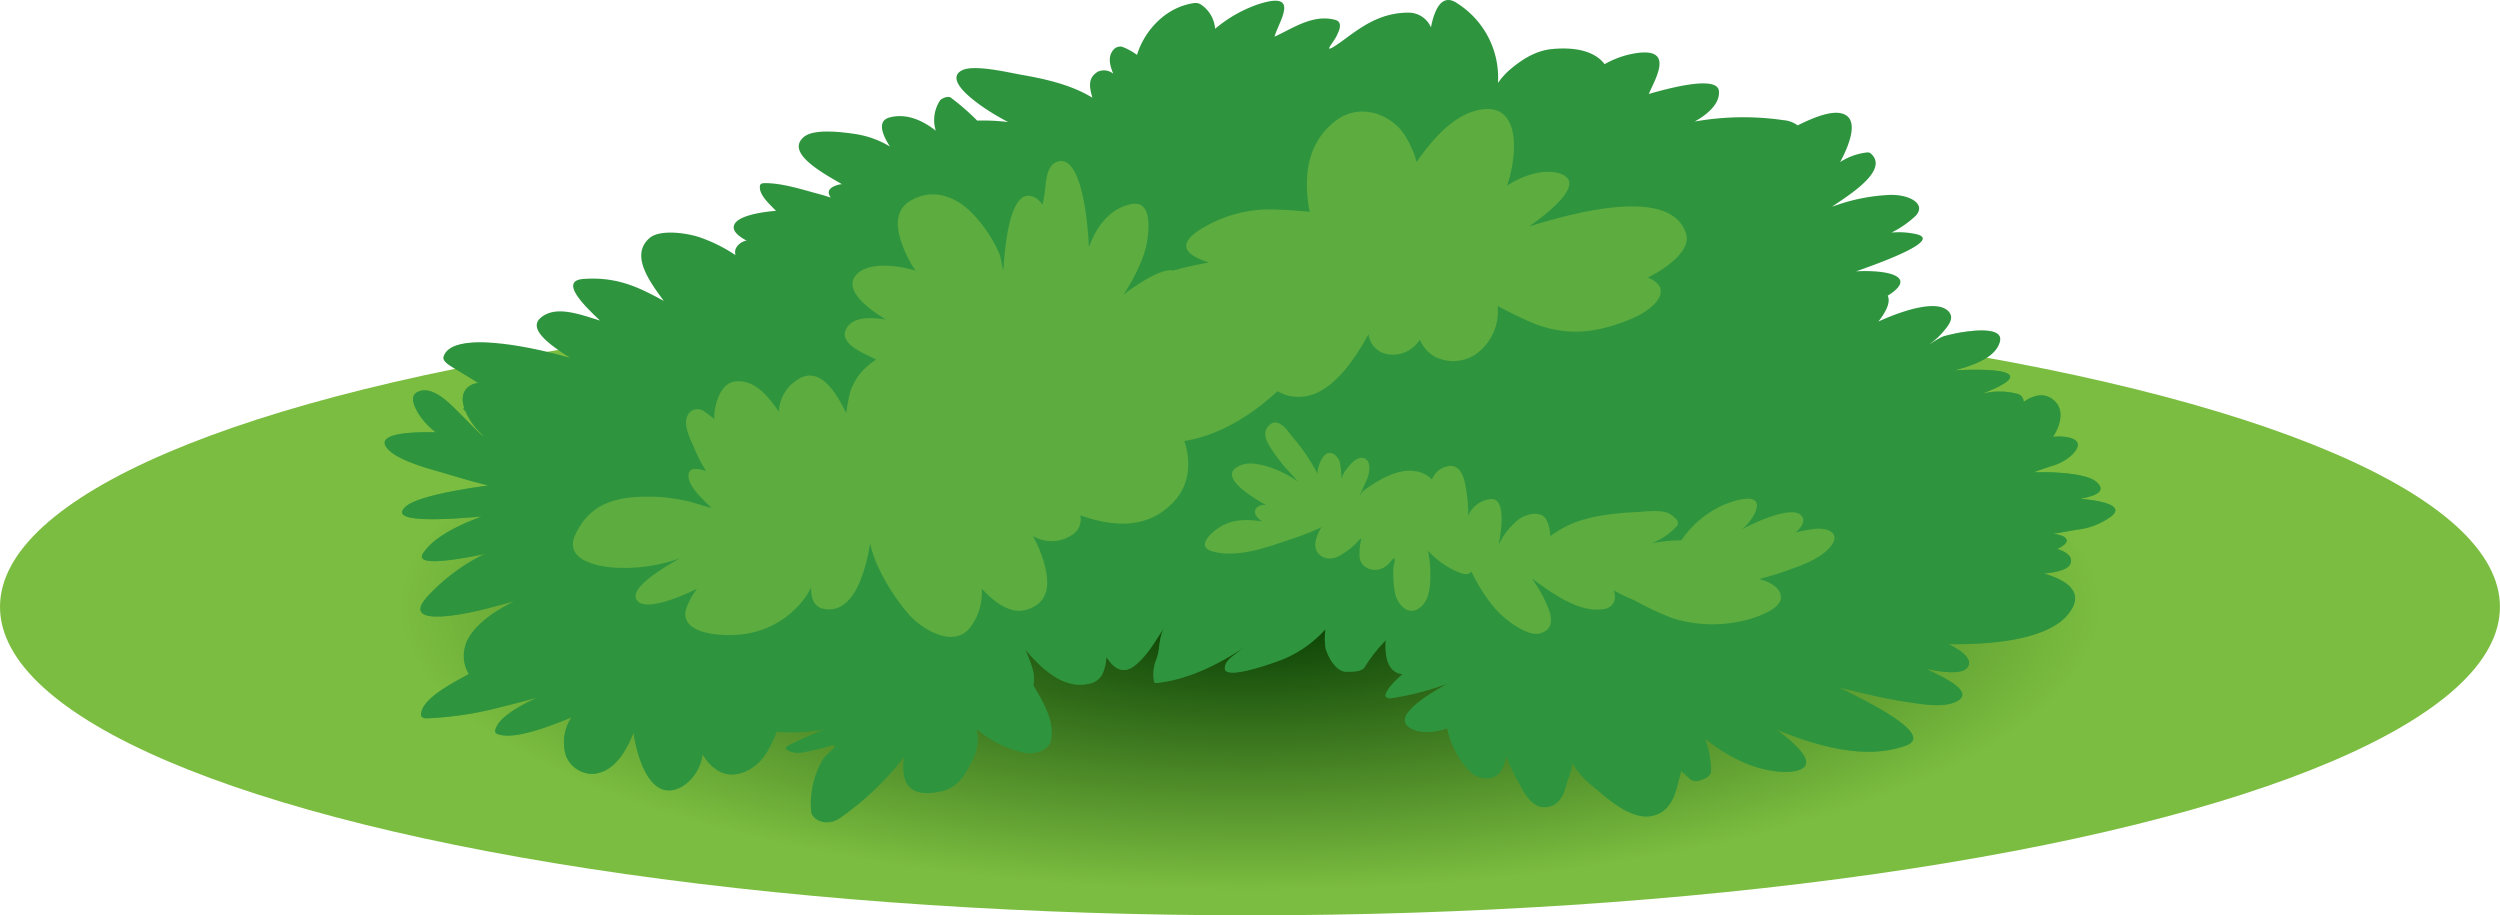 <svg xmlns="http://www.w3.org/2000/svg" xmlns:xlink="http://www.w3.org/1999/xlink" viewBox="0 0 395.35 144.75"><defs><style>.cls-1{isolation:isolate;}.cls-2{fill:url(#radial-gradient);}.cls-3{fill:#2e953e;}.cls-4{opacity:0.5;mix-blend-mode:multiply;}.cls-5{fill:#7bbb42;opacity:0.6;mix-blend-mode:screen;}</style><radialGradient id="radial-gradient" cx="197.67" cy="95.97" r="80.16" gradientTransform="translate(485.59 -101.7) rotate(90) scale(1 3)" gradientUnits="userSpaceOnUse"><stop offset="0" stop-color="#013700"/><stop offset="0.56" stop-color="#7bbd40"/></radialGradient></defs><g class="cls-1"><g id="Layer_1" data-name="Layer 1"><ellipse class="cls-2" cx="197.67" cy="95.97" rx="197.67" ry="48.78"/><path class="cls-3" d="M329,78.87c2.47-.43,4.29-1.22,2.44-2.74-1.51-1.23-6.29-1.48-8.46-1.46-.45,0-.89,0-1.32,0,1.08-.39,2.15-.77,3.28-1.12,2.6-.82,6.19-4.24,1-4.52a6,6,0,0,0-1.26.06c1.29-2,1.74-4.32.21-5.72s-3.3-.9-4.86.19a1.31,1.31,0,0,0-1.07-1.3,11.09,11.09,0,0,0-4.74-.16,6.18,6.18,0,0,0-1.08.29c.16,0,.36-.14.7-.28.68-.27,1.39-.54,2-.85,5.52-2.73-1.23-3-6.74-2.69,3.5-.9,6.57-2.21,7.17-4.57.73-2.89-6.95-1.41-8.85-.84-.95.28-3.12,1.94-1.91,1a11.36,11.36,0,0,0,1.8-1.71c.84-1,1.87-2.21.75-3.29-1.89-1.82-7.3,0-11,1.68,1.06-1.36,2-3,1.46-4.07,4.86-3.06,0-4.13-5-3.86C299,41,306.63,38,303.21,37.07a12.5,12.5,0,0,0-4.08-.29,15.82,15.82,0,0,0,3.76-2.6c1.89-1.91-1-3.56-4.35-3.34a29.55,29.55,0,0,0-7.26,1.32l-1.57.52,1.21-.81c2.47-1.68,7.8-5.3,4.82-7.68a.89.89,0,0,0-.49-.08A9.8,9.8,0,0,0,291,25.63c1.44-2.67,3.15-6.91.28-7.68-1.72-.48-4.45.61-7,1.88A4.33,4.33,0,0,0,282,19a43.84,43.84,0,0,0-14,.22c2.35-1.31,4-3,3.83-4.82-.22-2.49-7.66-.53-11.09.46,1.11-2.6,4.45-7.93-3.12-6.24a14.78,14.78,0,0,0-3.87,1.53c-1.26-1.71-3.94-2.82-8.34-2.39-2.9.29-5.14,2-6.69,3.3a11.28,11.28,0,0,0-1.83,2.06A13.91,13.91,0,0,0,230.44.52c-2.51-1.73-3.64,1.2-4.15,3.8A3.86,3.86,0,0,0,222.71,2c-4.85,0-8,2.73-10.73,4.68-3.36,2.37-1,0-.55-1.13.18-.39,1.08-2-.22-2.39-3.58-1-6.76,1.34-9.66,2.64.71-2.47,4.26-7.39-2.68-5.09a21.28,21.28,0,0,0-6.71,3.84,5.07,5.07,0,0,0-2.35-3.9,1.63,1.63,0,0,0-1-.16c-4.69.68-7.93,4.61-9,8.19a10.35,10.35,0,0,0-2.34-1.28,1.41,1.41,0,0,0-1.34.41c-1,1.11-.63,2.5-.08,3.85a2.32,2.32,0,0,0-2.4-.34c-1.74,1-1.33,2.64-.89,4.14-3-1.85-6.77-2.87-11.18-3.62-1.86-.32-7.48-1.7-9.43-.73-3.22,1.6,2.95,5.95,7.28,8.19a33.11,33.11,0,0,0-4.9-.23,37.41,37.41,0,0,0-4.13-3.6c-.5-.39-1.53.13-1.73.4a5.64,5.64,0,0,0-.69,4.79c-2.08-1.62-4.62-2.78-7.25-2.1-2.05.52-1.27,2.62,0,4.61a15,15,0,0,0-5.62-2c-2.16-.31-6.44-.84-8,.5-2.22,1.89.69,4.14,2.93,5.6.91.6,2,1.22,3.09,1.85a3.88,3.88,0,0,0-1.45.45c-.78.46-.77,1-.31,1.67-.59-.18-1.15-.37-1.77-.53-2.55-.67-6-1.83-8.85-1.74-.26,0-.52.17-.55.32-.3,1.32,1.21,2.75,2.52,4.05-2.8.23-6.24.89-6.65,2.32-.25.86.64,1.67,2,2.39a2.29,2.29,0,0,0-1.76,1.37,1.82,1.82,0,0,0,0,.93,24.41,24.41,0,0,0-5.51-2.77c-2.08-.74-6.46-1.38-8.11.09-3,2.65-.11,6.68,2.28,9.91-3.59-1.92-7.09-3.86-12.67-3.47-4.1.28.44,4.53,2.58,6.58-3.11-.94-7-2.48-9.37-.44-2.15,1.82,1.66,4.42,4.63,6.34l0,0c-6.52-1.9-18.77-4.33-20-.16-.22.76,1.22,1.5,2,2,1.19.69,2.34,1.42,3.49,2.15a2.51,2.51,0,0,0-1.17.31C73,61.73,73,63.2,73.4,64.48c-.09.09-.14.2-.05.31s.18.16.25.24.17.39.26.57a12.14,12.14,0,0,0,2.53,3.28l-.15,0c-1.45-1.35-2.74-2.75-3.95-3.92-.84-.8-3.44-3.67-5.66-3.18s-1.07,2.54-.54,3.5a11.45,11.45,0,0,0,2.81,3.08c-4.71-.09-10,.31-7.37,2.86,1.45,1.4,4.8,2.48,7.26,3.18s5.44,1.66,8.43,2.37L75.63,77c-2.76.4-9.65,1.53-11.41,3.06-3,2.57,5.24,2.22,11.94,1.62-4.19,1.56-7.76,3.47-9.27,5.85-1.26,2,4.47,1.18,9.83.07-.41.19-.84.36-1.21.58a30.55,30.55,0,0,0-7.91,6.15c-4.37,4.83,5.21,3,9.43,1.9,1.44-.37,2.87-.75,4.29-1.16-.78.39-1.5.8-2.22,1.24-2.46,1.43-4.83,3.58-5.45,5.6a5.54,5.54,0,0,0,.5,4.69c-3.29,1.76-7.69,4.15-7.56,6.53,0,.23.39.46.8.47A53.89,53.89,0,0,0,79,111.87c2-.49,4-1,5.87-1.53-3.23,1.56-6.22,3.27-6.57,5.25,0,.22.07.36.38.49,2.5,1,8.15-1.17,11.68-2.63a7.21,7.21,0,0,0-.86,6.07,4.52,4.52,0,0,0,4.33,2.86c3.33-.28,5.21-3.63,6.35-6.48.69,4.57,3,11.39,7.93,8.34a7.15,7.15,0,0,0,3-4.93c1.4,2.25,3.5,3.93,6.48,2.81s4.17-3.9,5-5.81c.08-.19.12-.38.21-.58a31.88,31.88,0,0,0,7.58-.38c-2,.8-3.89,1.64-5.72,2.56-.33.16-.53.49-.2.7a3.71,3.71,0,0,0,2.7.33,42.81,42.81,0,0,0,4.2-1c1.89-.49-.8,1.41-1.19,2.09a14,14,0,0,0-1.9,8.23c.15,1.44,2.44,2.52,4.5,1.14A46.2,46.2,0,0,0,143,119.66c-.46,3-.18,6.81,5.84,5.48,3.2-.72,4.12-3.47,5-5.09a7,7,0,0,0,.58-4.78,17.31,17.31,0,0,0,7.47,3.74c1.94.48,4-.67,4.23-1.68.71-2.77-.72-5.54-2.26-8.17-.14-.25-.3-.54-.47-.82.48-1.68-.48-3.69-1.23-5.59,2.31,2.68,5.82,6.32,10,5.39a2.94,2.94,0,0,0,2.4-2.13,7.3,7.3,0,0,0,.41-2.15c1.12,1.86,2.69,3,4.77,1.17s3.11-4,4.54-6c-1.13,1.59-.74,3.54-1.4,5.2a6.39,6.39,0,0,0-.37,3.58c0,.13.24.21.45.19,5.61-.62,10.63-3.52,14.23-5.91-.54.38-1.08.75-1.58,1.15-1.05.8-1.86,1.38-1.92,2.4-.13,2.15,8.58-1.15,8.82-1.24a18.36,18.36,0,0,0,7.12-4.93,9.32,9.32,0,0,0,0,3c.13.78,1.41,3.7,3.22,3.76,1.21,0,2.55,0,3-.8a23.53,23.53,0,0,1,3.3-4.18c-.17,2.28.14,5.08,2.66,5.37-1.23,1.07-2.44,2.27-2.7,3.3-.07.29.3.56.85.5a45.7,45.7,0,0,0,9-2.33c-4,2.21-8.66,5.31-6,7,1.58,1,4,.78,5.92.06a7.63,7.63,0,0,0,.21,1c.38,1.42,2.47,6.4,5.3,6.88,2.55.43,3.47-1.4,3.77-3.47a42.68,42.68,0,0,0,2.17,4.51c.48.84,1.8,3.76,4.12,3.57,2.87-.24,3.08-3.35,3.55-4.5a8.55,8.55,0,0,0,.62-2.51,13.77,13.77,0,0,0,3.4,3.82c1.58,1.22,5.66,5.38,9.31,4.56,3.42-.76,3.8-4.55,4.32-6.22.09-.3.12-.58.19-.87.5.43,1,.87,1.48,1.32a1.67,1.67,0,0,0,1.61.13c1.82-.56,1.71-1.28,1.62-2.42a15.25,15.25,0,0,0-.91-4.13,26.59,26.59,0,0,0,7,4.12c1.93.75,5.74,1.62,7.94.8,2.7-1-.3-3.91-3.67-6.37,6.36,2.59,14.06,4.89,20.51,2.53,4.34-1.59-4.63-6.27-10.55-9.16,3.52.83,7,1.72,10.71,2.27,2.51.38,5.94,1,8-.17,2.47-1.43-1.69-3.55-5-5.06,2.68.56,5.74.92,6.57-.24s-.6-2.51-3-3.68c7.91.13,16-1,18.95-4.78,2.54-3.17.21-5.21-3.88-6.38,1.84-.18,3.93-.58,4.23-1.64s-.58-1.74-2.11-2.25c2-.93,2.18-2-.63-2.41,1.31-.19,2.64-.46,3.89-.65a11.25,11.25,0,0,0,5.16-2C336.15,80,332.55,79.2,329,78.87Z"/><g class="cls-4"><path class="cls-3" d="M333.71,81.77c2.44-1.8-1.16-2.57-4.76-2.9,2.47-.43,4.29-1.22,2.44-2.74-1.51-1.23-6.29-1.48-8.46-1.46-.45,0-.89,0-1.32,0,1.08-.39,2.15-.77,3.28-1.12,2.6-.82,6.19-4.24,1-4.52a6,6,0,0,0-1.26.06c1.29-2,1.74-4.32.21-5.72s-3.3-.9-4.86.19a1.31,1.31,0,0,0-1.07-1.3,11.09,11.09,0,0,0-4.74-.16,6.18,6.18,0,0,0-1.08.29c.16,0,.36-.14.7-.28.68-.27,1.39-.54,2-.85,5.52-2.73-1.23-3-6.74-2.69,3.5-.9,6.57-2.21,7.17-4.57s-4.05-1.84-7-1.28a9.48,9.48,0,0,1-.74,1.38c-2,3-5.84,4.58-10.12,5.58a2.25,2.25,0,0,1,1.21,1.38c.27,1.07-.39,1.88-1.52,2.5,4.37.26,7.89,1.34,6.73,4.43A4.75,4.75,0,0,1,303,70.2a28.83,28.83,0,0,1,5.24,2c3.73,1.9,7.15,5.18,4.37,8.68-2.32,2.9-7.31,2.24-11.27,1.3,2.94,2.73,6.23,6.49.85,8.27a14.25,14.25,0,0,1-5.1.51,9.79,9.79,0,0,1,2.09,2.26.63.63,0,0,1-.22.87,14.59,14.59,0,0,1-7.28,1.44c1.55,1.81,2.45,3.75,2.19,5.75-.42,3.16-5.82,5.08-9.33,5.13-5.5.09-10.07-2-14.44-4.41,2.34,2.77,4.67,6.28,1.12,7.19-3.85,1-7.69-1-10.71-3.65,1.38,3.4,2,6.93-.33,9.44a1.13,1.13,0,0,1-1.29.19,16.72,16.72,0,0,1-7-6.14c-.92,3-2.53,7.73-6.33,8.43-8.72,1.58-7.76-7.62-6.5-13.79-2,2.61-4.64,5.14-7.09,3.75-2.86-1.62-2.92-4.68-2-7.79-1.86,1.8-4,3-6.27,2.31-3.46-1.06-3.91-4.65-3.69-8-3.77,3.1-8.59,5.71-12.88,4.62a.67.67,0,0,1-.44-1.09c.3-.43.64-.84,1-1.26-4.08,2-8.6,3.41-12.83,2.44a.7.7,0,0,1-.56-.92,15.76,15.76,0,0,1,2.73-4.4,26.66,26.66,0,0,1-3.66.74c-3.84.49-5.87-.78-6.8-2.78C185.21,93,183.4,94,181,93a8.9,8.9,0,0,1-4.66-4.28,3.49,3.49,0,0,1-1.44,1.53,5.54,5.54,0,0,1-3.24.64,8.34,8.34,0,0,1-1.93,5.6A12,12,0,0,1,154.54,99c.22,2.28-.55,4.52-3.21,5.37a4.9,4.9,0,0,1-5.46-1.67,6.85,6.85,0,0,1-4.39,5.24c-5.32,2.09-9.74-.37-12.29-3.83-.3,1.81-1.32,3.25-3.94,2.74a3.68,3.68,0,0,1-2.44-2,14.59,14.59,0,0,1-8.33,7c-4.15,1.24-9-.8-10.31-4a10.56,10.56,0,0,1-.35-7c-1.21,1.35-2.43,2.71-3.77,4s-4.32,4.67-7,4.31c-3.82-.51-3.31-3.4-1.75-6.19-4,3.09-9.1,6.21-12.42,4.21s.6-6.38,2.1-8.17a51.34,51.34,0,0,1,4.78-4.89c-2.68.7-5.26.66-7.12-1.11-3-2.87,2.36-6.61,6.36-9.26-2.12.41-4.06.35-3.58-1.55.85-3.38,6-5.29,10.38-6.93-4.46.39-9.37.74-12.37-1.78-3.46-2.92.77-5.6,4.67-6.59-2.59-1-5.49-2.67-4.33-4.67A4.9,4.9,0,0,1,83.74,60c-2.93-1-5.56-2.48-6.24-4.49a3.44,3.44,0,0,1-.2-1.3c-3.63-.19-6.56.32-7.1,2.25-.22.76,1.22,1.5,2,2,1.19.69,2.34,1.42,3.49,2.15a2.51,2.51,0,0,0-1.17.31C73,61.73,73,63.2,73.4,64.48c-.09.09-.14.2-.05.31s.18.16.25.24.17.39.26.57a12.14,12.14,0,0,0,2.53,3.28l-.15,0c-1.45-1.35-2.74-2.75-3.95-3.92-.84-.8-3.44-3.67-5.66-3.18s-1.07,2.54-.54,3.5a11.45,11.45,0,0,0,2.81,3.08c-4.71-.09-10,.31-7.37,2.86,1.45,1.4,4.8,2.48,7.26,3.18s5.44,1.66,8.43,2.37L75.63,77c-2.76.4-9.65,1.53-11.41,3.06-3,2.57,5.24,2.22,11.94,1.62-4.19,1.56-7.76,3.47-9.27,5.85-1.26,2,4.47,1.18,9.83.07-.41.19-.84.36-1.21.58a30.55,30.55,0,0,0-7.91,6.15c-4.37,4.83,5.21,3,9.43,1.9,1.44-.37,2.87-.75,4.29-1.16-.78.39-1.5.8-2.22,1.24-2.46,1.43-4.83,3.58-5.45,5.6a5.54,5.54,0,0,0,.5,4.69c-3.29,1.76-7.69,4.15-7.56,6.53,0,.23.39.46.8.47A53.89,53.89,0,0,0,79,111.87c2-.49,4-1,5.87-1.53-3.23,1.56-6.22,3.27-6.57,5.25,0,.22.07.36.38.49,2.5,1,8.15-1.17,11.68-2.63a7.21,7.21,0,0,0-.86,6.07,4.52,4.52,0,0,0,4.33,2.86c3.33-.28,5.21-3.63,6.35-6.48.69,4.57,3,11.39,7.93,8.34a7.15,7.15,0,0,0,3-4.93c1.4,2.25,3.5,3.93,6.48,2.81s4.17-3.9,5-5.81c.08-.19.12-.38.21-.58a31.88,31.88,0,0,0,7.58-.38c-2,.8-3.89,1.64-5.72,2.56-.33.16-.53.49-.2.7a3.71,3.71,0,0,0,2.7.33,42.81,42.81,0,0,0,4.2-1c1.89-.49-.8,1.41-1.19,2.09a14,14,0,0,0-1.9,8.23c.15,1.44,2.44,2.52,4.5,1.14A46.2,46.2,0,0,0,143,119.66c-.46,3-.18,6.81,5.84,5.48,3.2-.72,4.12-3.47,5-5.09a7,7,0,0,0,.58-4.78,17.31,17.31,0,0,0,7.47,3.74c1.94.48,4-.67,4.23-1.68.71-2.77-.72-5.54-2.26-8.17-.14-.25-.3-.54-.47-.82.48-1.68-.48-3.69-1.23-5.59,2.31,2.68,5.82,6.32,10,5.39a2.94,2.94,0,0,0,2.4-2.13,7.3,7.3,0,0,0,.41-2.15c1.12,1.86,2.69,3,4.77,1.17s3.11-4,4.54-6c-1.13,1.59-.74,3.54-1.4,5.2a6.39,6.39,0,0,0-.37,3.58c0,.13.24.21.45.19,5.61-.62,10.63-3.52,14.23-5.91-.54.38-1.08.75-1.58,1.15-1.05.8-1.86,1.38-1.92,2.4-.13,2.15,8.58-1.15,8.82-1.24a18.36,18.36,0,0,0,7.12-4.93,9.32,9.32,0,0,0,0,3c.13.78,1.41,3.7,3.22,3.76,1.21,0,2.55,0,3-.8a23.53,23.53,0,0,1,3.3-4.18c-.17,2.28.14,5.08,2.66,5.37-1.23,1.07-2.44,2.27-2.7,3.3-.07.29.3.56.85.5a45.7,45.7,0,0,0,9-2.33c-4,2.21-8.66,5.31-6,7,1.58,1,4,.78,5.92.06a7.63,7.63,0,0,0,.21,1c.38,1.42,2.47,6.4,5.3,6.88,2.55.43,3.47-1.4,3.77-3.47a42.68,42.68,0,0,0,2.17,4.51c.48.84,1.8,3.76,4.12,3.57,2.87-.24,3.08-3.35,3.55-4.5a8.55,8.55,0,0,0,.62-2.51,13.77,13.77,0,0,0,3.4,3.82c1.58,1.22,5.66,5.38,9.31,4.56,3.42-.76,3.8-4.55,4.32-6.22.09-.3.12-.58.19-.87.5.43,1,.87,1.48,1.32a1.67,1.67,0,0,0,1.61.13c1.82-.56,1.71-1.28,1.62-2.42a15.25,15.25,0,0,0-.91-4.13,26.59,26.59,0,0,0,7,4.12c1.93.75,5.74,1.62,7.94.8,2.7-1-.3-3.91-3.67-6.37,6.36,2.59,14.06,4.89,20.51,2.53,4.34-1.59-4.63-6.27-10.55-9.16,3.52.83,7,1.72,10.71,2.27,2.51.38,5.94,1,8-.17,2.47-1.43-1.69-3.55-5-5.06,2.68.56,5.74.92,6.57-.24s-.6-2.51-3-3.68c7.91.13,16-1,18.95-4.78,2.54-3.17.21-5.21-3.88-6.38,1.84-.18,3.93-.58,4.23-1.64s-.58-1.74-2.11-2.25c2-.93,2.18-2-.63-2.41,1.31-.19,2.64-.46,3.89-.65A11.25,11.25,0,0,0,333.71,81.77Z"/></g><path class="cls-5" d="M286.82,83.66a21.64,21.64,0,0,0-2.85.55c1.08-.95,1.62-2,.83-2.75-1.34-1.31-5.81.58-7.13,1.18a23.9,23.9,0,0,0-2.16,1.06,8.47,8.47,0,0,0,2-2.52c1.5-3.35-2.46-2.36-4.9-1.35a15.65,15.65,0,0,0-6.72,5.62,24.44,24.44,0,0,0-4.8.49,10.35,10.35,0,0,0,4.09-2.74c.59-.69-.39-1.45-1-1.85-1.18-.84-3.84-.45-5.29-.38-3.88.2-8.2.63-11.5,2.42a18.89,18.89,0,0,0-2.24,1.38,5.84,5.84,0,0,0-.72-2.79c-.93-1.24-3.15-.68-4.23.13a11.36,11.36,0,0,0-3.19,4c.55-2.83,1-7.2-1.14-7.19a4.29,4.29,0,0,0-3.69,2.65,20.69,20.69,0,0,0-.18-3.13c-.19-1.19-.4-5.2-3-4.72a3.37,3.37,0,0,0-2.56,2.11,4.4,4.4,0,0,0-2.76-1.33c-2.79-.46-6.24,1.74-8.08,3.13-.29.23-.77,1.21-.44.44s.66-1.49,1-2.24.75-2.64-.19-3.23c-1.25-.79-2.59,1-3.1,1.68a3.57,3.57,0,0,0-.6,1.07c0,.11-.07.22-.12.33a16.44,16.44,0,0,0-.26-2.54c-.22-1-1.55-2.23-2.55-1a4.83,4.83,0,0,0-1,2.76,29.69,29.69,0,0,0-3.86-5.69c-.59-.71-2.22-3.39-3.73-2s-.06,3.24.81,4.54A25.72,25.72,0,0,0,204.24,75c.19.22.61.71,1.08,1.21a15.31,15.31,0,0,0-2.21-1.36c-1.58-.79-4.84-2.07-6.76-1.33-4,1.5.78,4.61,3.9,6.38a1.68,1.68,0,0,0-1.47.35c-.75.72-.12,1.55.81,2.21-2.5-.4-5-.36-7.09,1.16-1.13.81-3.3,2.82-.83,3.55,4.16,1.24,9.35-.87,13.14-2.12A43,43,0,0,0,209,83.37a5.63,5.63,0,0,0-1,2.68c-.12,1.67,1.8,3,3.81,1.85a11.39,11.39,0,0,0,2.66-2c1-1.08.79-.85.64.12A10.18,10.18,0,0,0,215,88c.08,1.81,2.4,2.86,4.22,1.51a5,5,0,0,0,.87-.92c.85-1,.27,1.07.28.94a17.55,17.55,0,0,0,.26,4.4c.27,1.13,1.64,3.47,3.57,2.39s2-3.82,2-5.57a18.2,18.2,0,0,0-.38-3.66,13.83,13.83,0,0,0,4.77,3.38c1.17.5,1.8.34,2.1-.09h0a27.85,27.85,0,0,0,3,4.94A15,15,0,0,0,239,98.53c.89.64,3,2,4.44,1.66,2.3-.6,2-2.51,1.42-4a21.14,21.14,0,0,0-2.42-4.44,1.58,1.58,0,0,0-.15-.24c1.16.85,2.32,1.68,3.55,2.46,2.08,1.32,5.07,2.85,7.89,2.33a1.94,1.94,0,0,0,1.62-2.34c0-.2-.08-.39-.13-.59a21.71,21.71,0,0,0,3.18,1.53,48.29,48.29,0,0,0,6,2.83,21.23,21.23,0,0,0,12.33.16c1.66-.49,4.95-1.7,4.9-3.45,0-1.43-1.6-2.4-3.44-2.87a53.25,53.25,0,0,0,5.33-1.67c2.26-.79,5-2,6.2-3.78S289.17,83.37,286.82,83.66Z"/><path class="cls-5" d="M261.45,44.31a5.6,5.6,0,0,0-.85-.41c2.73-1.37,7-4.25,6-7.08-2.46-7.06-16.46-3.6-24.8-1,4.29-3,9.06-7.3,4.55-8.47-2.45-.62-5.53.39-8,2,1.91-5.92,1.87-13.85-5.21-11.78-3.91,1.14-7.06,5.11-9.12,8.05a15.31,15.31,0,0,0-2-4.44c-2.22-3.22-7.13-5-10.9-2-4.17,3.28-4.77,7.93-4.32,12.33.06.53.15,1.23.31,2-1.88-.22-3.75-.32-5.33-.37a20.75,20.75,0,0,0-12,3.17c-3.94,2.5-2,4.14,1.41,5.2-1.19.21-2.32.44-3.31.67-.57.13-1.4.33-2.32.6h0c-2-.39-5.63,2.22-7,3.14-.3.21-.59.46-.88.7,1.73-2.72,3.43-6,3.79-8.85.12-1.14.88-6.21-2.63-5.48s-5.52,3.74-6.64,6.81c-.26-5.85-1.52-14.85-5.09-13.49-1.77.67-1.69,3.62-1.9,4.87-.1.64-.21,1.28-.33,1.93a3.5,3.5,0,0,0-.93-1c-4.1-2.65-5,6.94-5.28,11.3-.29-.92-.37-2-.65-2.64a21.52,21.52,0,0,0-3.87-5.91c-2.52-2.82-6.37-4.71-10.24-2.37-2.72,1.64-2,4.86-1.19,7a18.8,18.8,0,0,0,2.05,4c-3.38-1-7-1.14-8.81.18-3,2.2.4,5.32,4.15,7.57-2.78-.46-5.47-.35-6.34,1.57-1,2.16,2.45,3.62,4.41,4.56l.37.19a11.65,11.65,0,0,0-2.46,2.13,10.24,10.24,0,0,0-1.6,2.83,29.87,29.87,0,0,0-.67,3.52c-1.18-2.41-3.8-7.53-7.42-5.47a6.36,6.36,0,0,0-3.24,5.24c-1.52-2.26-3.82-5.23-7-4.77-2.1.32-2.82,3-3.08,4.25a6.65,6.65,0,0,0-.12,1.67c-.54-.43-1.1-.85-1.72-1.28a1.73,1.73,0,0,0-2.45.62c-.9,1.57.48,4,1.09,5.48a24.19,24.19,0,0,0,1.78,3.42,4.85,4.85,0,0,0-1.92-.35.94.94,0,0,0-.78.59c-.6,1.65,1.91,4,3.59,5.6-1.4-.36-2.87-.89-4.1-1.15a28,28,0,0,0-9.09-.48c-4.5.58-6.91,2.66-8.39,5.87-1.57,3.4,2.08,4.78,5.73,5.15a26.17,26.17,0,0,0,10.79-1.42c-4.15,2.31-8.37,5.27-6.54,6.86,1.39,1.19,5.77-.33,9.27-2.06a12.38,12.38,0,0,0-1.66,3c-1.43,4.3,6,4.69,9.51,4.11a14.34,14.34,0,0,0,9.55-6.15c.23-.38.43-.76.64-1.14,0,1.6.4,3,1.92,3.34,4.79,1,6.66-5.76,7.43-10.33a16.58,16.58,0,0,0,1,3.13,32.09,32.09,0,0,0,5.28,8.28c2,2.14,6.83,5.22,9.52,1.91a9.26,9.26,0,0,0,1.86-6.15c2,2.15,4.5,4,6.91,3.35,4.31-1.16,3.65-5.06,2.79-7.91a20.68,20.68,0,0,0-1.62-3.79,5.76,5.76,0,0,0,6.16-.16,2.84,2.84,0,0,0,1.32-3.11c5.25,1.86,10.75,2.26,14.84-2.2,2.51-2.75,2.67-6.23,1.68-9.37a1.34,1.34,0,0,1-.07-.18c4.95-.76,9.6-3.51,13.07-6.41.42-.35,1-.86,1.7-1.46a6.28,6.28,0,0,0,3.35.88c4,.09,7.26-4,8.84-6.32.79-1.17,1.52-2.38,2.18-3.59A3.64,3.64,0,0,0,219.33,56a5,5,0,0,0,5-2c.08-.09.14-.19.21-.28a5.56,5.56,0,0,0,2.29,2.65,6.41,6.41,0,0,0,6.61-.4,8.26,8.26,0,0,0,3.39-7.59c1.67.93,3.36,1.7,4.49,2.23,6,2.8,11.19,2.17,17-.34C260.85,49.2,264.57,46.3,261.45,44.31Z"/></g></g></svg>